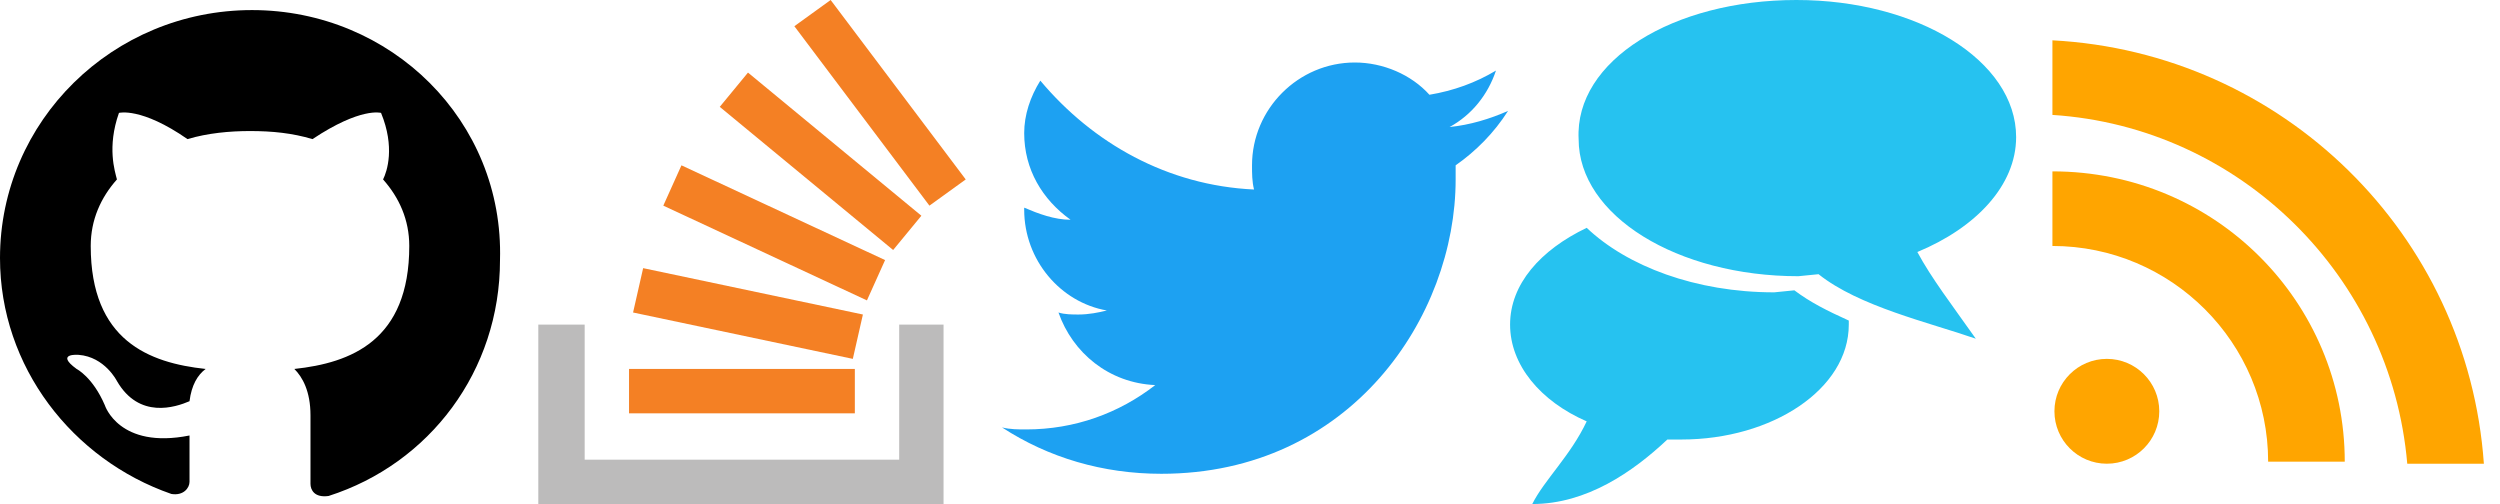 <?xml version="1.0" encoding="UTF-8" standalone="no"?>
<svg width="124px" height="25px" viewBox="0 0 124 25" version="1.1" xmlns="http://www.w3.org/2000/svg" xmlns:xlink="http://www.w3.org/1999/xlink">
    <!-- Generator: Sketch 42 (36781) - http://www.bohemiancoding.com/sketch -->
    <title>firststart-sidebar-sprite</title>
    <desc>Created with Sketch.</desc>
    <defs></defs>
    <g id="Page-1" stroke="none" stroke-width="1" fill="none" fill-rule="evenodd">
        <g id="firststart-sidebar-sprite" fill-rule="nonzero">
            <g id="Layer_1">
                <g id="Group" transform="translate(26, 0)">
                    <polygon id="Shape" fill="#BCBBBB" points="18.6 22.8 18.6 16.1 20.8 16.1 20.8 25 0.7 25 0.7 16.1 3 16.1 3 22.8"></polygon>
                    <path d="M5.2,20.5 L16.4,20.5 L16.4,18.3 L5.2,18.3 L5.2,20.5 L5.2,20.5 Z M15.2,0 L13.4,1.3 L20.1,10.2 L21.9,8.9 L15.2,0 L15.2,0 Z M9.7,5.3 L18.3,12.4 L19.7,10.7 L11.1,3.6 L9.7,5.3 L9.7,5.3 Z M6.9,10.2 L17,14.9 L17.9,12.9 L7.8,8.2 L6.9,10.2 L6.9,10.2 Z M5.4,15.5 L16.3,17.8 L16.8,15.6 L5.9,13.3 L5.4,15.5 L5.4,15.5 Z" id="Shape" fill="#F48024"></path>
                </g>
                <path d="M74.8,5.5 C73.9,5.9 72.9,6.2 71.9,6.3 C73,5.7 73.8,4.7 74.2,3.5 C73.2,4.1 72.1,4.5 70.9,4.7 C70,3.7 68.6,3.1 67.2,3.1 C64.4,3.1 62.1,5.4 62.1,8.2 C62.1,8.6 62.1,9 62.2,9.4 C57.9,9.2 54.2,7.1 51.6,4 C51.1,4.8 50.8,5.7 50.8,6.6 C50.8,8.4 51.7,9.9 53.1,10.9 C52.3,10.9 51.5,10.6 50.8,10.3 C50.8,10.3 50.8,10.3 50.8,10.4 C50.8,12.9 52.6,15 54.9,15.4 C54.5,15.5 54,15.6 53.5,15.6 C53.2,15.6 52.8,15.6 52.5,15.5 C53.2,17.5 55,19 57.3,19.1 C55.5,20.5 53.3,21.3 50.9,21.3 C50.5,21.3 50.1,21.3 49.7,21.2 C52,22.7 54.7,23.5 57.6,23.5 C67,23.5 72.2,15.7 72.2,8.9 L72.2,8.2 C73.2,7.5 74.1,6.6 74.8,5.5 L74.8,5.5 Z" id="Shape" fill="#1DA1F2"></path>
                <path d="M12.5,0.5 C5.6,0.5 0,6 0,12.8 C0,18.2 3.6,22.8 8.5,24.5 C9.1,24.6 9.4,24.2 9.4,23.9 L9.4,21.6 C5.9,22.3 5.2,20.1 5.2,20.1 C4.6,18.7 3.8,18.3 3.8,18.3 C2.7,17.5 3.9,17.6 3.9,17.6 C5.2,17.7 5.8,18.9 5.8,18.9 C6.9,20.8 8.7,20.2 9.4,19.9 C9.5,19.1 9.8,18.6 10.2,18.3 C7.4,18 4.5,16.9 4.5,12.2 C4.5,10.9 5,9.8 5.8,8.9 C5.7,8.5 5.3,7.3 5.9,5.6 C5.9,5.6 7,5.3 9.3,6.9 C10.3,6.6 11.4,6.5 12.4,6.5 C13.5,6.5 14.5,6.6 15.5,6.9 C17.9,5.3 18.9,5.6 18.9,5.6 C19.6,7.3 19.2,8.5 19,8.9 C19.8,9.8 20.3,10.9 20.3,12.2 C20.3,16.9 17.4,18 14.6,18.3 C15,18.7 15.4,19.4 15.4,20.6 L15.4,24 C15.4,24.3 15.6,24.7 16.3,24.6 C21.3,23 24.8,18.4 24.8,12.9 C25,6 19.4,0.5 12.5,0.5 Z" id="Shape" fill="#000000"></path>
                <path d="M89.1,0 C95.1,0 100,3 100,6.8 C100,9.2 98,11.3 95.1,12.5 C95.8,13.8 96.8,15.1 98,16.8 C95.7,16 92.2,15.2 90.2,13.6 L89.2,13.7 C83.2,13.7 78.3,10.7 78.3,6.9 C78.1,3 83,0 89.1,0 Z M91.7,16.1 C91.7,19.3 87.9,21.8 83.4,21.8 L82.7,21.8 C81,23.4 78.7,25 76,25 C76.6,23.8 77.9,22.6 78.7,20.9 C76.4,19.9 74.9,18.1 74.9,16.1 C74.9,14.1 76.4,12.4 78.7,11.3 C80.7,13.2 84.1,14.5 88,14.5 L89,14.4 C89.8,15 90.6,15.4 91.7,15.9 L91.7,16.1 Z" id="Shape" fill="#26C2F0"></path>
                <g id="Group" transform="translate(101, 2)" fill="#FFA500">
                    <circle id="Oval" cx="3.5" cy="18.4" r="2.6"></circle>
                    <path d="M15.3,20.9 L11.5,20.9 C11.5,15 6.7,10.2 0.8,10.2 L0.8,6.5 C8.9,6.5 15.3,13 15.3,20.9 Z" id="Shape"></path>
                    <path d="M22.2,21 L18.4,21 C17.6,11.7 10.1,4.3 0.8,3.7 L0.8,0 C12.2,0.6 21.4,9.6 22.2,21 Z" id="Shape"></path>
                </g>
            </g>
        </g>
    </g>
</svg>